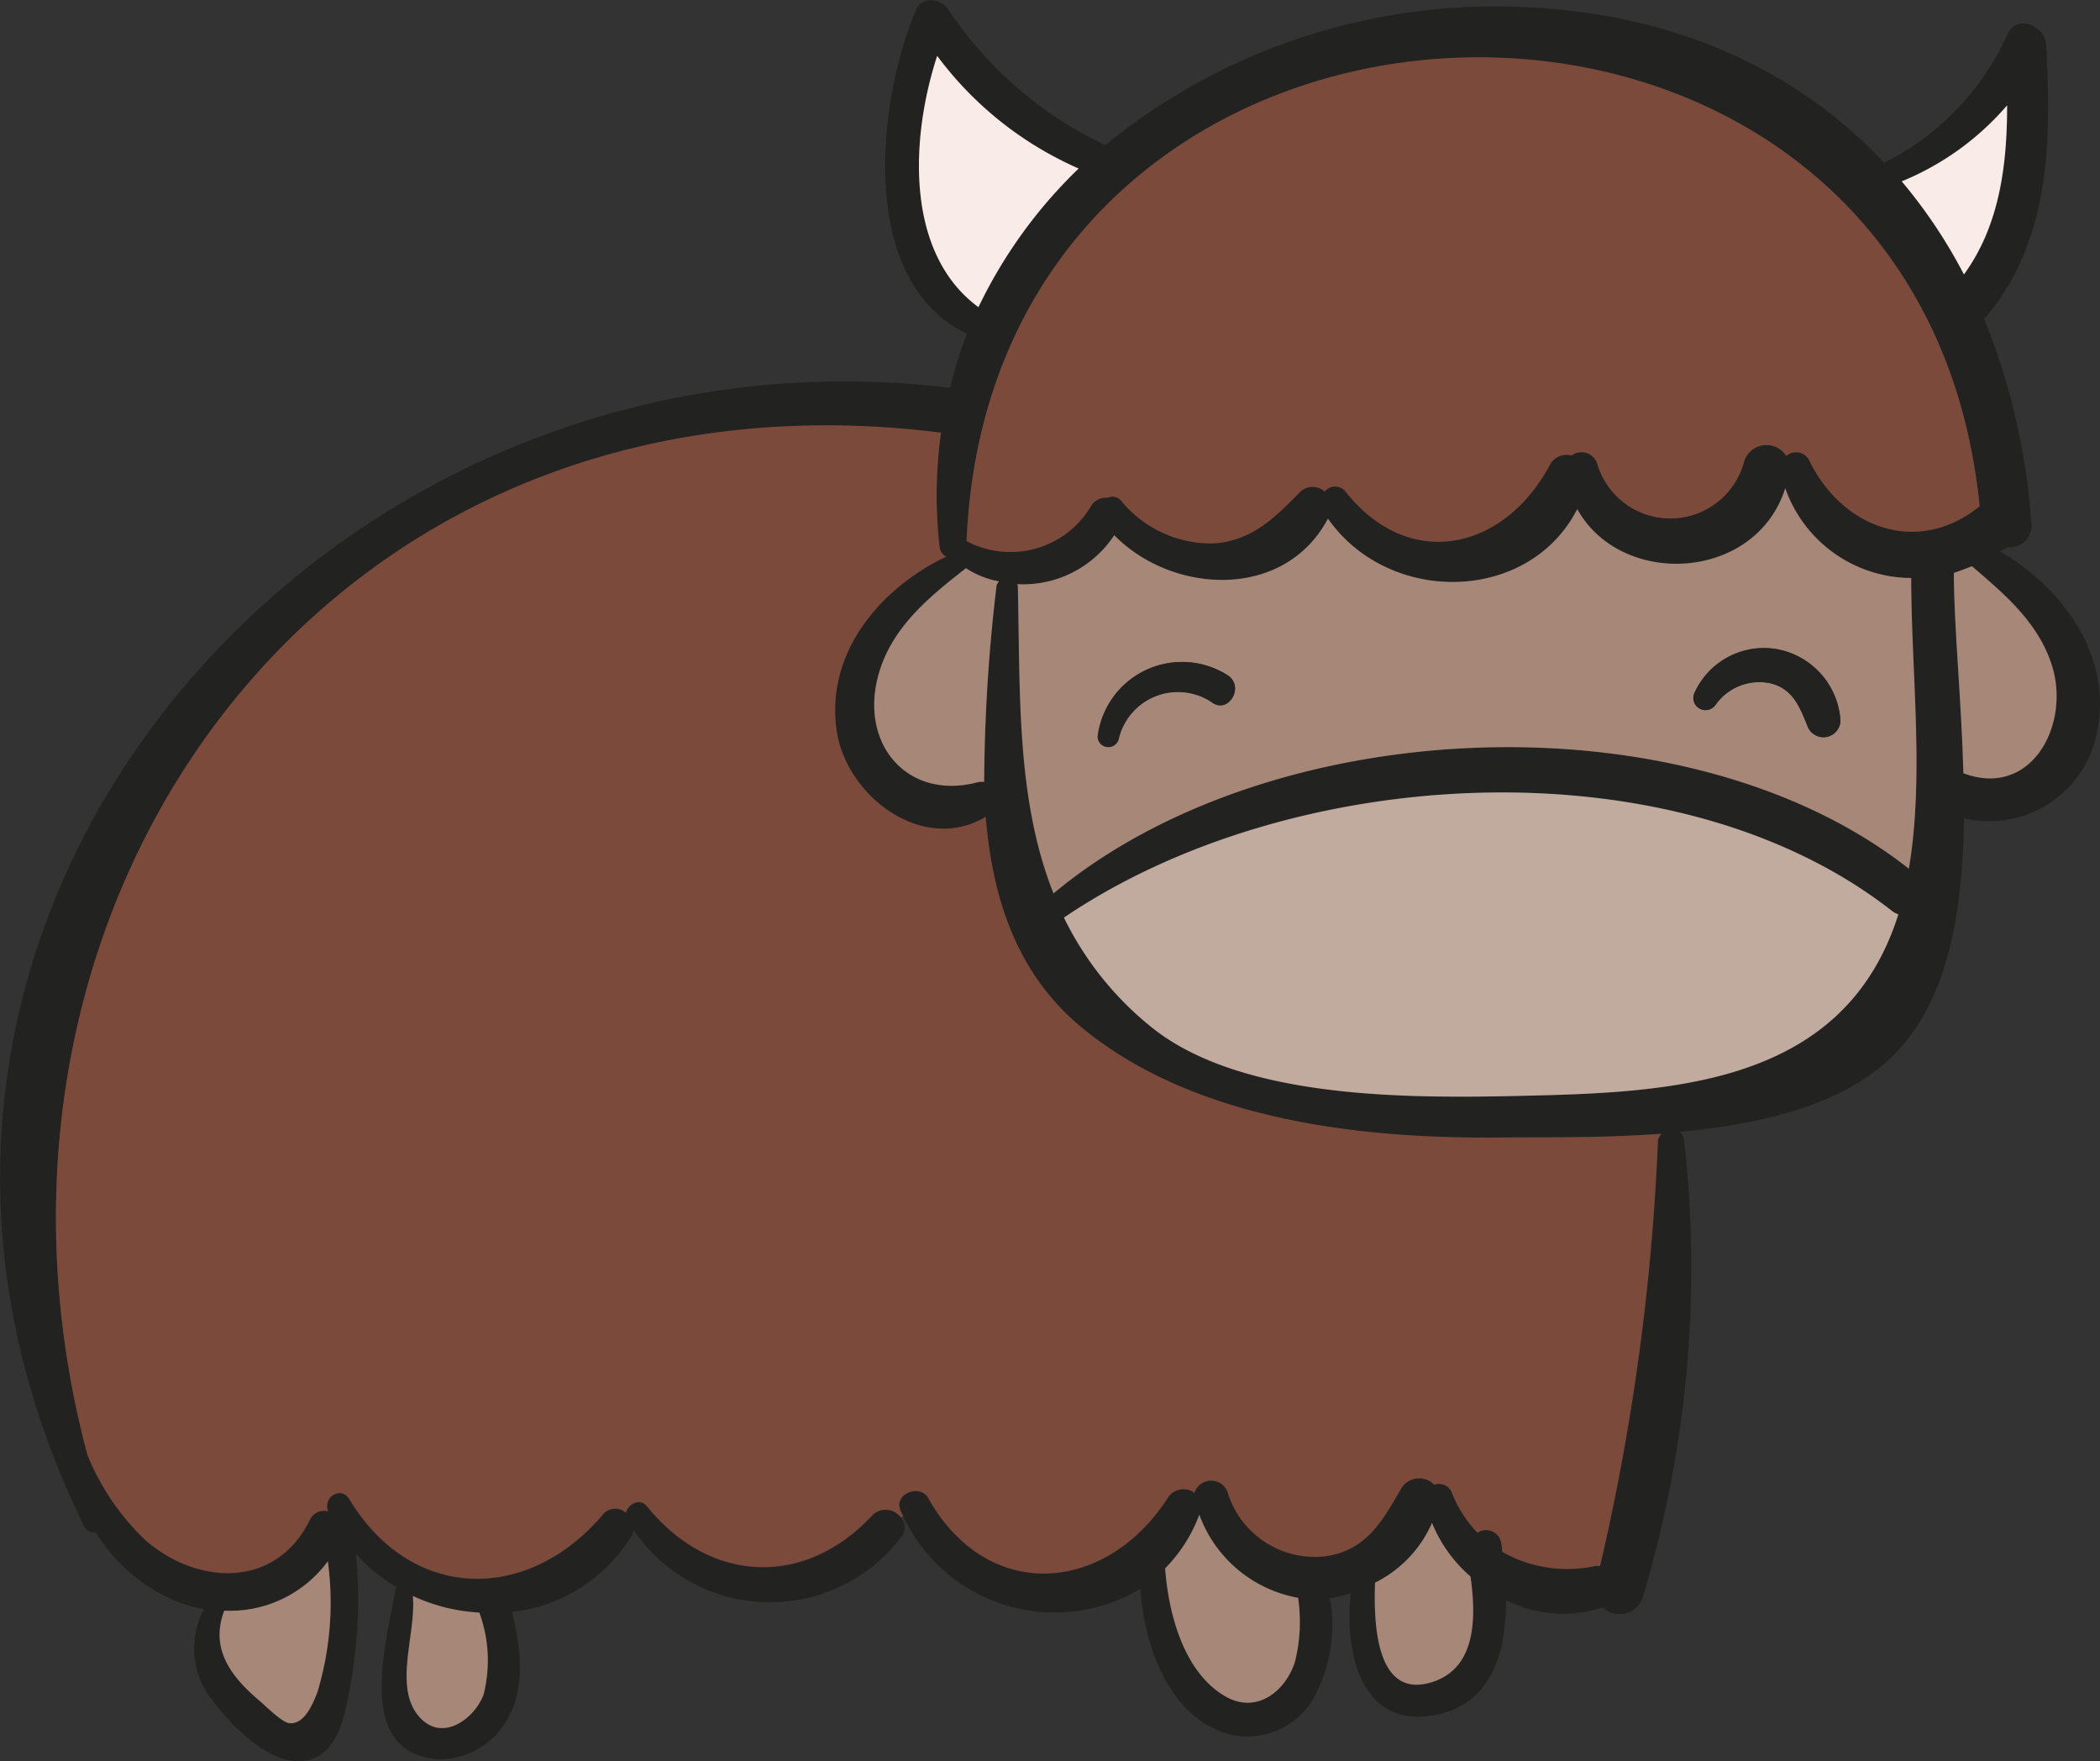 <svg xmlns="http://www.w3.org/2000/svg" width="100" height="83.842" viewBox="0 0 100 83.842">
  <rect x="0" y="0" width="100" height="83.842" fill="#333333" stroke="none"/>
  <defs>
    <style>
      .cls-1 {
        fill: #222221;
      }

      .cls-2 {
        fill: #a78777;
      }

      .cls-3 {
        fill: #f9ece8;
      }

      .cls-4 {
        fill: #7c4a3a;
      }

      .cls-5 {
        fill: #c1aa9e;
      }
    </style>
  </defs>
  <g id="Group_39" data-name="Group 39" transform="translate(-417.675 -346.122)">
    <path id="Path_399" data-name="Path 399" class="cls-1" d="M512.914,372.373c2.985,1.741,5.337,4.954,4.636,8.548a5.24,5.24,0,0,1-6.354,4.162c-.047,4.273-.7,8.413-3.123,11.035-2.352,2.557-6.377,3.506-10.4,3.89a.7.7,0,0,1,.2.408,54.347,54.347,0,0,1-1.966,21.732,1.148,1.148,0,0,1-1.9.5,6.051,6.051,0,0,1-4.613-.341c0,2.512-.7,5.067-3.574,5.5-3.436.5-4.115-3.166-3.822-5.835a7.991,7.991,0,0,1-.994.248,7.193,7.193,0,0,1-.882,4.931,3.671,3.671,0,0,1-3.6,1.605c-3.03-.566-4.343-4.093-4.546-6.988a7.953,7.953,0,0,1-11.285-3.461,1.515,1.515,0,0,1-.135-.271c-.338-.791.951-1.29,1.335-.566,2.85,5.044,8.526,4.5,11.421-.068a.883.883,0,0,1,1.245-.2.835.835,0,0,1,1.583-.023,4.34,4.34,0,0,0,4.568,3.053c2.034-.248,2.8-1.7,3.732-3.3a1,1,0,0,1,1.538-.113.656.656,0,0,1,.859.431,5.808,5.808,0,0,0,1.2,1.853.73.73,0,0,1,1.132.5,2.487,2.487,0,0,1,.045.408,6.273,6.273,0,0,0,4.41.677.912.912,0,0,1,.248,0,108.854,108.854,0,0,0,2.758-20.262.744.744,0,0,1,.16-.318c-2.737.205-5.382.16-7.486.183-6.762.09-14.812-.791-20.219-5.315-3.03-2.557-4.16-6.129-4.476-9.951-2.963,1.763-6.559-.927-7.08-4-.609-3.729,2.014-6.873,5.2-8.39a.574.574,0,0,1-.316-.473,21.546,21.546,0,0,1,.068-5.427c-29.128-3.664-47.7,22.163-40.639,48.668a11.6,11.6,0,0,0,2.825,4.115c2.512,2.126,6.2,2.217,7.779-1.042a.735.735,0,0,1,.861-.383c-.273-.679.631-1.245,1.017-.566,2.985,4.909,8.526,4.909,12.077.7a.761.761,0,0,1,1.085-.068c.09-.408.656-.724.994-.316,2.985,3.684,7.531,3.912,10.767.406a.9.9,0,0,1,1.333.135.714.714,0,0,1,.023.906,7.849,7.849,0,0,1-12.753-.318.78.78,0,0,1-.115.3,7.69,7.69,0,0,1-5.675,3.594c.408,1.72.679,3.619-.271,5.179a3.684,3.684,0,0,1-3.3,1.831c-4.025-.338-2.352-5.721-1.989-8.072.023-.045.045-.068.068-.113a7.7,7.7,0,0,1-1.946-1.605,22.6,22.6,0,0,1-.271,6.309c-.248,1.312-.543,3.256-2.1,3.551-1.628.316-3.527-1.63-4.388-2.783a3.962,3.962,0,0,1-.474-4.433,7.583,7.583,0,0,1-1.177-.316,8.174,8.174,0,0,1-3.98-3.348.489.489,0,0,1-.521-.225c-14.2-28.745,11.4-57.873,41.2-54.254a20.5,20.5,0,0,1,.814-2.577c-5.245-2.489-4.273-11.083-2.419-15.448.273-.631,1.2-.5,1.515,0a18.513,18.513,0,0,0,7.486,6.469,29.356,29.356,0,0,1,18.929-6.6c7.667.09,13.84,2.828,18.161,7.441a12.678,12.678,0,0,0,5.878-6.129c.431-.972,1.766-.386,1.833.474.248,4.591.225,9.3-2.85,12.981-.045.023-.068.047-.113.07a31.773,31.773,0,0,1,2.262,9.768,1.016,1.016,0,0,1-1.132,1.132C513.163,372.238,513.027,372.283,512.914,372.373Zm-1.741,10.562c3.143,1.175,4.974-2.1,4.3-4.839-.566-2.194-2.262-3.619-3.89-5.021-.293.113-.566.225-.859.318C510.721,375.97,511.081,379.428,511.174,382.935Zm.023-23.746c1.7-2.329,2.056-5.2,2.056-8.052a13.21,13.21,0,0,1-5.019,3.619A24.235,24.235,0,0,1,511.2,359.189Zm-7.373,8.841c1.583,3.258,5.179,4.568,8.12,2.194-2.918-29.444-46.973-28.064-48.24,1.651a4.458,4.458,0,0,0,5.948-1.7.826.826,0,0,1,.769-.361.537.537,0,0,1,.656.158,5.533,5.533,0,0,0,4.388,2.014c1.808-.115,2.9-1.2,4.093-2.419a.856.856,0,0,1,1.2-.047.631.631,0,0,1,.972-.023c3.076,3.892,7.6,2.782,9.748-1.242a.893.893,0,0,1,1.039-.453.783.783,0,0,1,1.222.408,3.631,3.631,0,0,0,6.988-.113,1.115,1.115,0,0,1,2.011-.273A.7.7,0,0,1,503.823,368.03Zm4.749,19.45c.746-4.365.113-9.407.113-13.84a6.386,6.386,0,0,1-5.993-4.275c-1.4,4.433-7.8,4.773-9.905.994-2.307,4.5-8.977,4.591-11.872.453-2.059,3.89-7.4,3.619-10.176.791a5.2,5.2,0,0,1-4.636,2.329.117.117,0,0,1,.045.09c.113,5.022-.092,10.156,1.7,14.634C478.2,380.017,498.033,379.18,508.572,387.48Zm-.5,2.171a1.012,1.012,0,0,1-.271-.135c-10.334-8.12-28.63-7.058-39.464.293a15.252,15.252,0,0,0,4.095,5.157c4.115,3.391,11.8,3.436,16.871,3.346C496.655,398.155,505.406,398.11,508.073,389.652ZM485.888,426.2c2.1-.679,2.081-3.1,1.811-5.022a6.677,6.677,0,0,1-1.833-2.555,5.723,5.723,0,0,1-2.713,2.848C483.085,423.3,483.153,427.08,485.888,426.2Zm-6.557-.929a7.829,7.829,0,0,0,.158-3.076,6.167,6.167,0,0,1-4.7-3.957,7.164,7.164,0,0,1-1.628,2.555c.158,2.149.882,4.931,2.848,6.084C477.475,427.736,478.855,426.694,479.331,425.269Zm-14.2-51.246c0-.09.068-.135.113-.225a4.228,4.228,0,0,1-1.583-.634v.023c-1.831,1.425-3.639,2.918-4.205,5.27-.769,3.233,1.538,5.768,4.771,4.909a1.491,1.491,0,0,1,.316-.023A81.943,81.943,0,0,1,465.128,374.024Zm-.859-13.274a22.881,22.881,0,0,1,4.771-6.6,16.774,16.774,0,0,1-6.737-5.36C461.013,352.742,460.787,358.195,464.269,360.749ZM440.7,426.807a6.621,6.621,0,0,0-.2-3.912,8.573,8.573,0,0,1-3.166-.792c.18,1.856-1.017,4.478.428,5.881C438.85,429.023,440.3,427.894,440.7,426.807Zm-7.914-.113a14.733,14.733,0,0,0,.5-6.241,5.781,5.781,0,0,1-4.931,2.352c-.679,1.788.3,3.1,1.583,4.208.318.248,1.154,1.13,1.538,1.152C432.2,428.21,432.586,427.193,432.789,426.694Z" transform="translate(0 0)"/>
    <path id="Path_400" data-name="Path 400" class="cls-2" d="M463.689,363.1c.679,2.735-1.152,6.014-4.3,4.839-.092-3.506-.453-6.965-.453-9.542.293-.092.566-.205.859-.318C461.427,359.478,463.123,360.9,463.689,363.1Z" transform="translate(51.78 14.999)"/>
    <path id="Path_401" data-name="Path 401" class="cls-3" d="M462.856,348.346c0,2.85-.361,5.723-2.056,8.052a24.235,24.235,0,0,0-2.963-4.433A13.21,13.21,0,0,0,462.856,348.346Z" transform="translate(50.396 2.791)"/>
    <path id="Path_402" data-name="Path 402" class="cls-4" d="M486.328,368.706c-2.94,2.374-6.537,1.064-8.12-2.194a.7.7,0,0,0-1.087-.2,1.115,1.115,0,0,0-2.011.273,3.631,3.631,0,0,1-6.988.113.783.783,0,0,0-1.222-.408.893.893,0,0,0-1.039.453c-2.149,4.025-6.672,5.134-9.748,1.242a.631.631,0,0,0-.972.023.856.856,0,0,0-1.2.047c-1.2,1.22-2.284,2.3-4.093,2.419a5.533,5.533,0,0,1-4.388-2.014.537.537,0,0,0-.656-.158.826.826,0,0,0-.769.361,4.458,4.458,0,0,1-5.948,1.7C439.355,340.642,483.41,339.262,486.328,368.706Z" transform="translate(25.615 1.519)"/>
    <path id="Path_403" data-name="Path 403" class="cls-2" d="M481.735,360.705c0,4.433.634,9.475-.113,13.84-10.539-8.3-30.373-7.464-40.729,1.177-1.788-4.478-1.583-9.612-1.7-14.634a.117.117,0,0,0-.045-.09,5.2,5.2,0,0,0,4.636-2.329c2.78,2.828,8.117,3.1,10.176-.791,2.9,4.138,9.565,4.047,11.872-.453,2.1,3.779,8.505,3.439,9.905-.994A6.386,6.386,0,0,0,481.735,360.705Zm-3.369,6.785a3.7,3.7,0,0,0-3.008-3.394,3.63,3.63,0,0,0-3.935,2.059.579.579,0,0,0,.994.589,2.547,2.547,0,0,1,2.647-1.019c1.039.273,1.355,1.109,1.718,1.991A.81.81,0,0,0,478.366,367.49Zm-29.919-.859c.769.564,1.56-.746.746-1.29a4.048,4.048,0,0,0-6.2,2.918.508.508,0,0,0,.994.135A2.9,2.9,0,0,1,448.446,366.631Z" transform="translate(26.95 12.935)"/>
    <path id="Path_404" data-name="Path 404" class="cls-5" d="M479.608,368.52a1.012,1.012,0,0,0,.271.135c-2.667,8.458-11.419,8.5-18.769,8.661-5.067.09-12.756.045-16.871-3.346a15.252,15.252,0,0,1-4.095-5.157C450.979,361.463,469.274,360.4,479.608,368.52Z" transform="translate(28.195 20.996)"/>
    <path id="Path_405" data-name="Path 405" class="cls-1" d="M457.433,359.865a3.7,3.7,0,0,1,3.008,3.394.81.81,0,0,1-1.583.225c-.363-.882-.679-1.718-1.718-1.991a2.547,2.547,0,0,0-2.647,1.019.579.579,0,0,1-.994-.589A3.63,3.63,0,0,1,457.433,359.865Z" transform="translate(44.875 17.167)"/>
    <path id="Path_406" data-name="Path 406" class="cls-4" d="M495.3,388.829a.744.744,0,0,0-.16.318,108.854,108.854,0,0,1-2.758,20.262.912.912,0,0,0-.248,0,6.273,6.273,0,0,1-4.41-.677,2.487,2.487,0,0,0-.045-.408.73.73,0,0,0-1.132-.5,5.808,5.808,0,0,1-1.2-1.853.656.656,0,0,0-.859-.431,1,1,0,0,0-1.538.113c-.929,1.608-1.7,3.055-3.732,3.3a4.34,4.34,0,0,1-4.568-3.053.835.835,0,0,0-1.583.023.883.883,0,0,0-1.245.2c-2.9,4.568-8.571,5.112-11.421.068-.383-.724-1.673-.225-1.335.566a1.515,1.515,0,0,0,.135.271l-.113.068a.9.9,0,0,0-1.333-.135c-3.236,3.506-7.781,3.279-10.767-.406-.338-.408-.9-.092-.994.316a.761.761,0,0,0-1.085.068c-3.551,4.208-9.091,4.208-12.077-.7-.386-.679-1.29-.113-1.017.566a.735.735,0,0,0-.861.383c-1.583,3.258-5.267,3.168-7.779,1.042a11.6,11.6,0,0,1-2.825-4.115C413.3,377.614,431.87,351.787,461,355.451a21.546,21.546,0,0,0-.068,5.427.574.574,0,0,0,.316.473c-3.188,1.518-5.811,4.661-5.2,8.39.521,3.078,4.117,5.768,7.08,4,.316,3.822,1.445,7.394,4.476,9.951,5.407,4.523,13.457,5.4,20.219,5.315C489.923,388.99,492.567,389.035,495.3,388.829Z" transform="translate(1.485 11.269)"/>
    <path id="Path_407" data-name="Path 407" class="cls-2" d="M451.268,380.83c.271,1.923.293,4.343-1.811,5.022-2.735.882-2.8-2.9-2.735-4.728a5.723,5.723,0,0,0,2.713-2.848A6.677,6.677,0,0,0,451.268,380.83Z" transform="translate(36.431 40.347)"/>
    <path id="Path_408" data-name="Path 408" class="cls-2" d="M448.613,382.061a7.829,7.829,0,0,1-.158,3.076c-.476,1.425-1.856,2.467-3.326,1.605-1.966-1.152-2.69-3.935-2.848-6.084a7.164,7.164,0,0,0,1.628-2.555A6.167,6.167,0,0,0,448.613,382.061Z" transform="translate(30.876 40.132)"/>
    <path id="Path_409" data-name="Path 409" class="cls-1" d="M447.054,360.75c.814.543.023,1.854-.746,1.29a2.9,2.9,0,0,0-4.456,1.763.508.508,0,0,1-.994-.135A4.048,4.048,0,0,1,447.054,360.75Z" transform="translate(29.088 17.526)"/>
    <path id="Path_410" data-name="Path 410" class="cls-2" d="M442.074,358.749c-.045.09-.113.135-.113.225a81.943,81.943,0,0,0-.589,9.319,1.491,1.491,0,0,0-.316.023c-3.233.859-5.54-1.675-4.771-4.909.566-2.352,2.374-3.845,4.205-5.27v-.023A4.228,4.228,0,0,0,442.074,358.749Z" transform="translate(23.167 15.049)"/>
    <path id="Path_411" data-name="Path 411" class="cls-3" d="M444.687,352.663a22.881,22.881,0,0,0-4.771,6.6c-3.481-2.555-3.256-8.007-1.966-11.964A16.774,16.774,0,0,0,444.687,352.663Z" transform="translate(24.352 1.482)"/>
    <path id="Path_412" data-name="Path 412" class="cls-2" d="M429.724,380.611a6.621,6.621,0,0,1,.2,3.912c-.406,1.087-1.853,2.216-2.94,1.177-1.445-1.4-.248-4.025-.428-5.881A8.573,8.573,0,0,0,429.724,380.611Z" transform="translate(10.776 42.284)"/>
    <path id="Path_413" data-name="Path 413" class="cls-2" d="M427.467,379.087a14.733,14.733,0,0,1-.5,6.241c-.2.5-.589,1.515-1.312,1.47-.383-.022-1.22-.9-1.538-1.152-1.288-1.109-2.262-2.419-1.583-4.208A5.781,5.781,0,0,0,427.467,379.087Z" transform="translate(5.82 41.366)"/>
  </g>
</svg>
